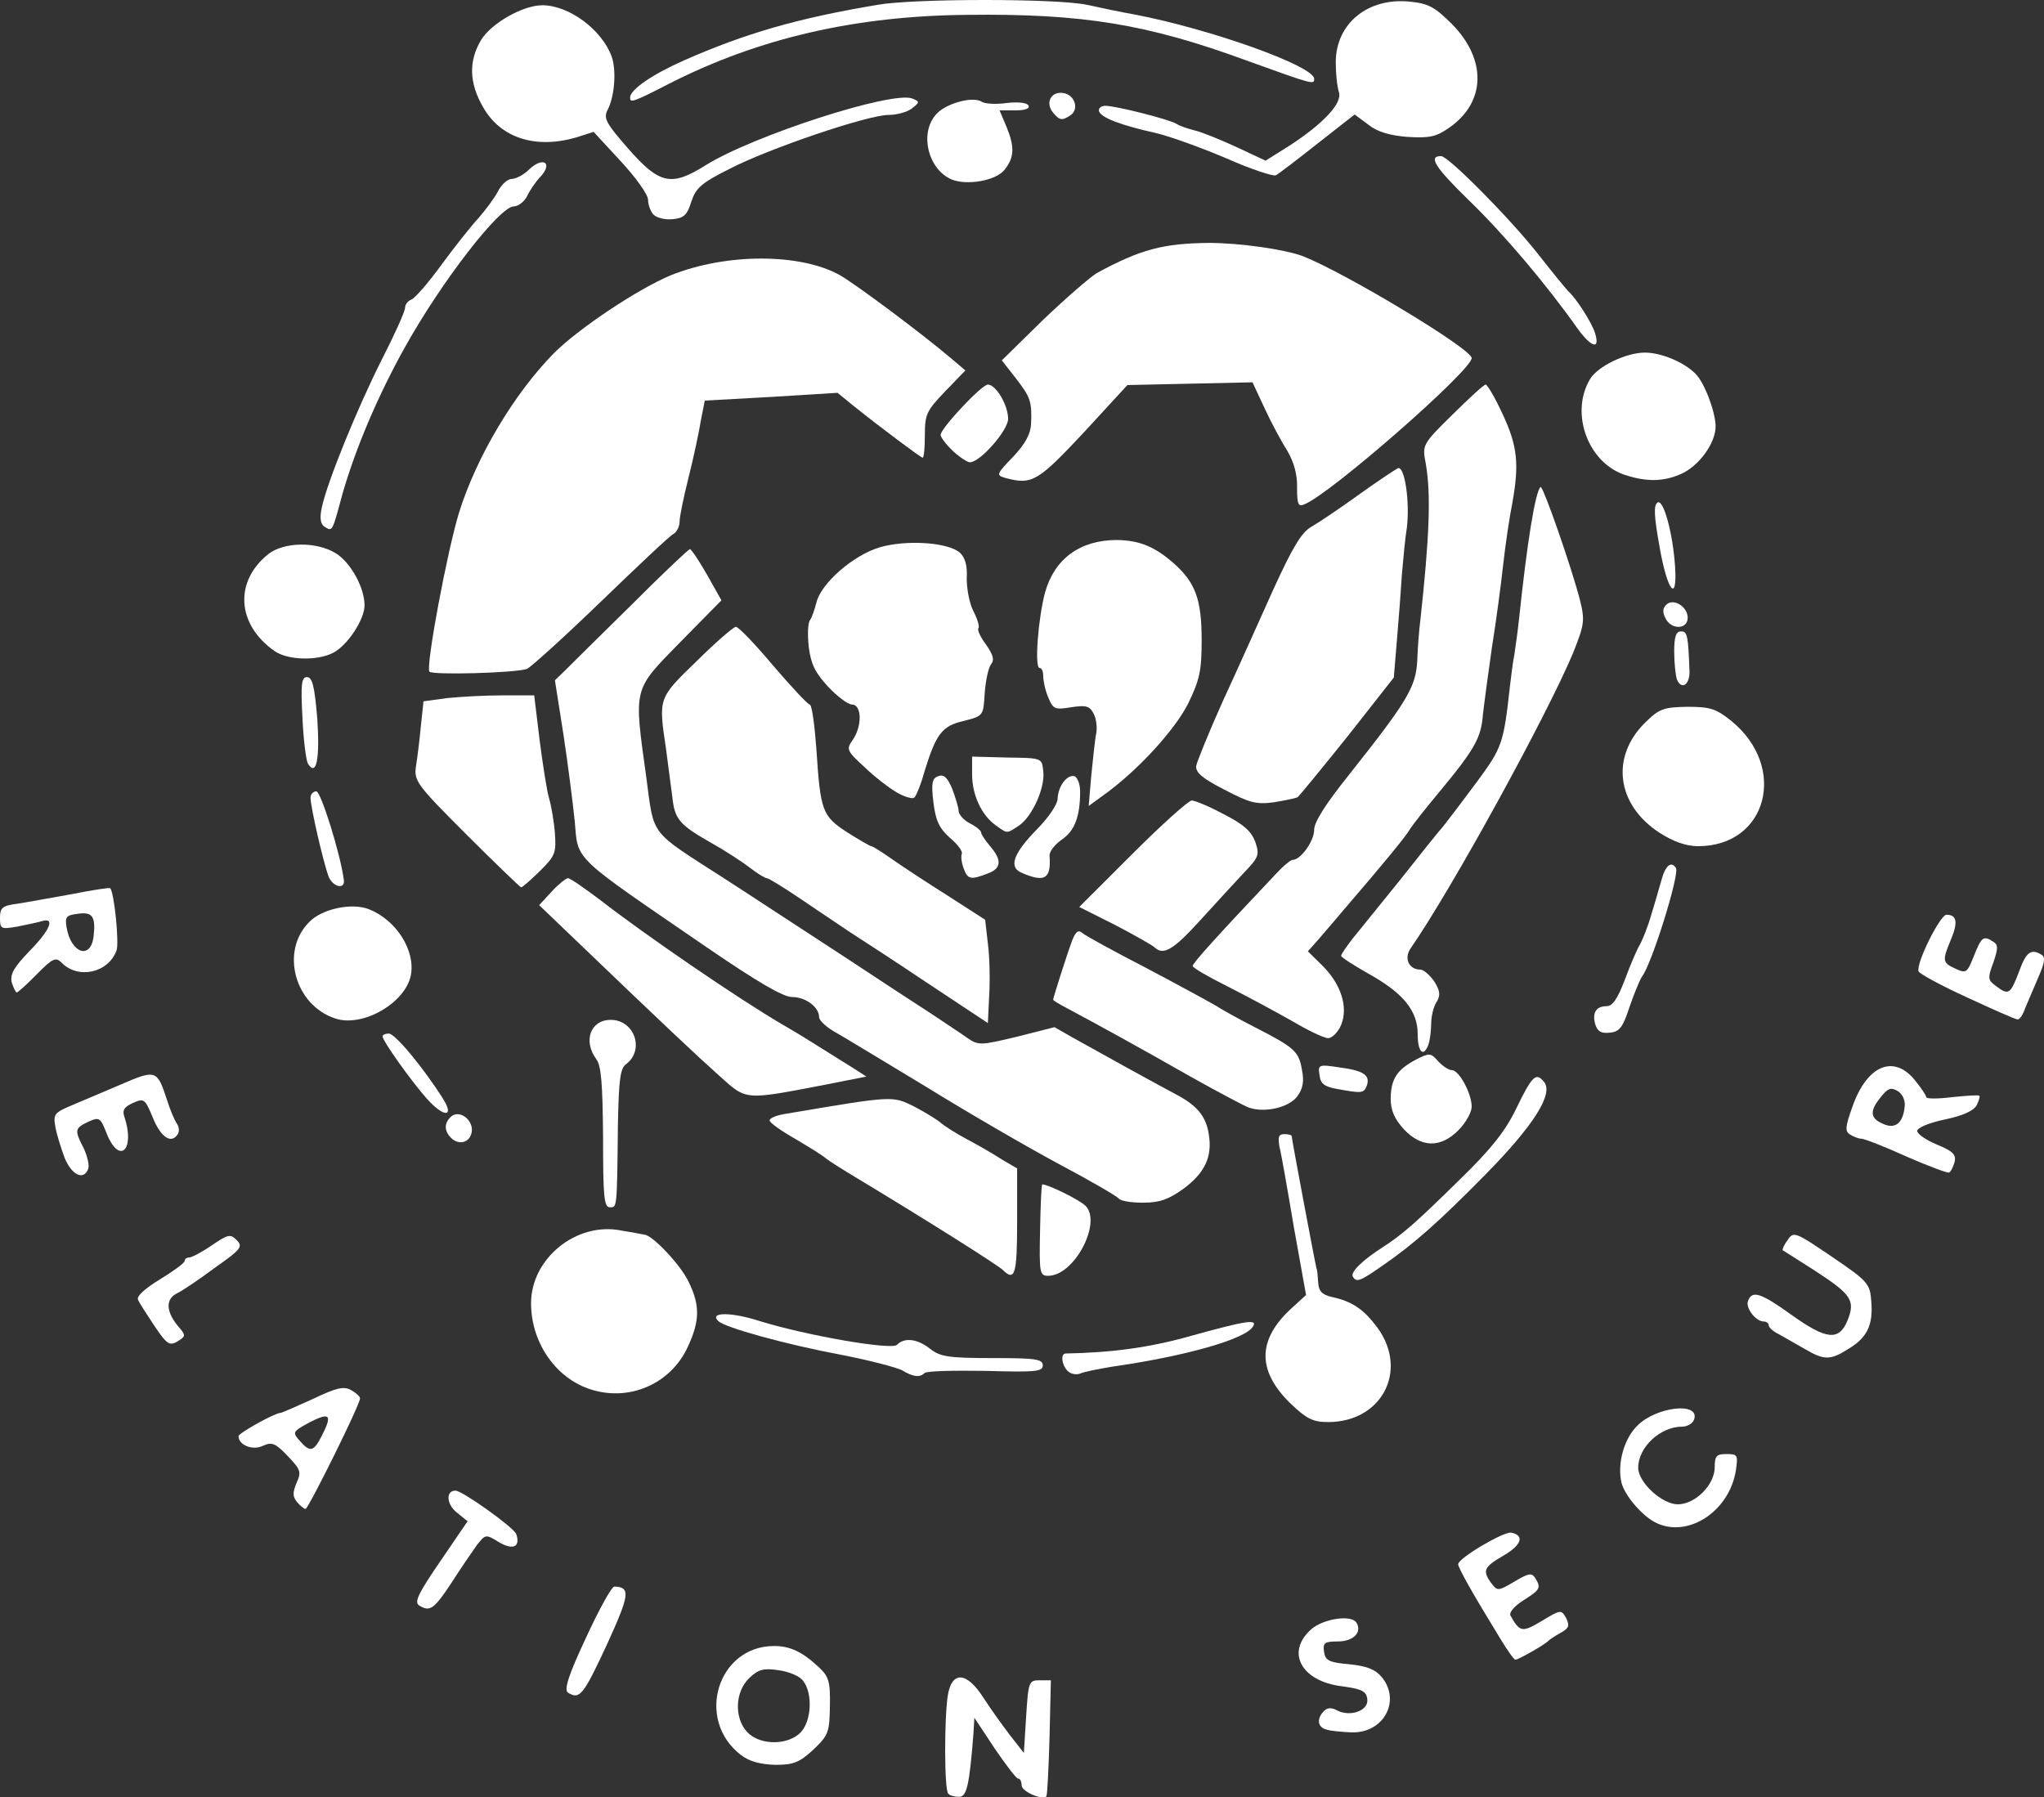 <svg width="199" height="175" viewBox="0 0 199 175" fill="none" xmlns="http://www.w3.org/2000/svg">
<rect x="0" y="0" width="199" height="175" fill="#333333" stroke="none"/>
<path d="M92.321 174.633C91.927 174.277 91.927 167.291 92.277 165.066C92.672 162.663 94.118 162.752 95.739 165.288C96.396 166.312 97.579 167.958 98.324 168.937L99.682 170.672L99.901 167.157C100.121 163.731 100.164 163.597 101.216 163.597H102.311L102.18 169.159C102.092 172.23 101.961 174.811 101.873 174.9C101.435 175.3 99.463 174.41 99.463 173.832C99.463 173.476 99.332 173.164 99.113 173.164C98.938 173.164 97.93 171.829 96.834 170.227L94.862 167.246L94.775 168.759C94.381 173.832 94.118 174.944 93.373 174.944C92.935 174.944 92.453 174.811 92.321 174.633Z" fill="white"/>
<path d="M72.166 170.895C67.653 167.469 69.843 160.26 75.364 160.26C76.942 160.26 78.125 160.838 79.702 162.307C80.71 163.241 80.841 163.731 80.797 166.134C80.754 168.67 80.666 168.937 79.176 170.361C77.818 171.607 77.248 171.829 75.496 171.829C74.05 171.785 72.998 171.518 72.166 170.895ZM77.993 168.626C79.001 167.513 79.132 164.888 78.212 163.686C77.906 163.197 76.81 162.752 75.802 162.618C74.356 162.396 73.831 162.529 72.954 163.375C71.552 164.71 71.465 167.246 72.735 168.626C73.962 169.96 76.766 169.96 77.993 168.626Z" fill="white"/>
<path d="M129.171 168.403C128.25 168.18 128.163 167.335 128.908 166.579C129.214 166.267 129.653 166.223 130.178 166.534C131.493 167.202 133.289 166.534 133.114 165.422C133.026 164.665 132.588 164.443 130.617 164.176C126.673 163.686 125.14 160.838 127.681 158.613C128.864 157.59 131.581 157.189 132.063 157.99C132.632 158.925 131.756 159.815 130.266 159.815C128.952 159.815 128.776 159.948 128.908 160.838C129.039 161.684 129.39 161.862 131.405 162.04C133.158 162.218 133.947 162.574 134.56 163.33C136.4 165.644 134.692 168.759 131.581 168.67C130.66 168.625 129.565 168.536 129.171 168.403Z" fill="white"/>
<path d="M55.296 164.799C54.902 164.532 55.296 163.197 57.049 159.459C58.32 156.7 59.547 154.475 59.809 154.475C61.431 154.52 61.299 155.276 59.065 160.171C56.786 165.066 56.435 165.511 55.296 164.799Z" fill="white"/>
<path d="M146.04 159.503C143.367 155.143 141.965 152.651 141.965 152.295C141.965 151.716 146.391 149.091 147.135 149.224C148.45 149.491 148.143 150.426 146.391 151.449C144.463 152.562 144.287 152.918 145.207 154.164C145.777 154.92 145.865 154.92 147.442 153.986C148.8 153.185 149.107 153.096 149.458 153.63C150.071 154.609 149.94 154.787 148.318 155.81C147.398 156.389 146.916 157.012 147.048 157.279C147.968 158.925 148.187 158.969 150.115 157.813C151.955 156.7 151.999 156.7 152.481 157.546C152.832 158.302 152.744 158.524 151.955 158.969C151.386 159.281 150.86 159.637 150.728 159.77C150.465 160.082 147.836 161.595 147.53 161.595C147.398 161.595 146.741 160.66 146.04 159.503Z" fill="white"/>
<path d="M40.793 156.3C40.311 155.988 40.749 155.098 42.852 152.028L45.525 148.112L44.474 147.266C43.466 146.465 43.378 145.131 44.342 145.131C44.999 145.131 49.995 148.69 50.258 149.358C50.696 150.604 49.951 150.96 48.593 150.159C47.278 149.358 47.278 149.358 46.402 150.47C45.964 151.093 44.824 152.74 43.948 154.119C42.239 156.7 41.845 156.967 40.793 156.3Z" fill="white"/>
<path d="M161.025 148.156C159.755 147.444 158.177 145.576 157.87 144.374C157.432 142.55 158.089 140.102 159.404 138.812C161.244 136.943 165.582 136.453 164.925 138.233C164.793 138.589 164.268 138.901 163.786 138.901C161.639 138.901 159.492 140.903 159.492 142.906C159.492 144.33 161.814 146.465 163.347 146.465C165.056 146.465 166.94 144.552 166.94 142.861C166.94 141.749 167.116 141.571 168.08 141.571C169.175 141.571 169.219 141.66 169 143.173C168.343 147.266 164.136 149.892 161.025 148.156Z" fill="white"/>
<path d="M28.919 146.243C28.481 145.709 28.481 145.309 28.875 144.374C29.357 143.306 29.269 143.084 27.999 141.749C26.816 140.503 26.465 140.369 25.589 140.77C24.581 141.259 23.223 140.681 23.223 139.835C23.223 139.524 26.772 137.566 27.298 137.566C27.429 137.566 28.831 136.943 30.409 136.231C32.731 135.118 33.476 134.94 34.177 135.341C34.659 135.608 35.053 135.964 35.053 136.142C35.097 136.676 30.014 146.91 29.751 146.91C29.576 146.91 29.226 146.599 28.919 146.243ZM31.329 139.791C32.38 137.744 32.117 137.477 30.189 138.456C28.481 139.39 28.437 139.435 29.182 140.28C30.189 141.437 30.54 141.348 31.329 139.791Z" fill="white"/>
<path d="M125.578 136.587C122.335 133.383 122.423 130.357 125.841 127.287L127.155 126.085L125.972 119.5C125.359 115.851 124.745 112.335 124.57 111.668C124.395 110.689 124.482 110.422 125.052 110.422C125.446 110.422 125.753 110.511 125.753 110.6C125.753 110.867 127.988 122.748 128.163 123.46C128.251 123.638 128.294 124.261 128.338 124.884C128.382 125.685 128.689 126.041 129.609 126.263C131.668 126.708 132.764 127.465 134.122 129.289C137.145 133.472 134.516 138.456 129.302 138.456C127.812 138.456 127.199 138.144 125.578 136.587Z" fill="white"/>
<path d="M57.18 135.163C53.938 133.961 51.703 130.58 51.703 126.886C51.703 122.525 56.129 118.921 60.511 119.811C61.562 119.989 62.57 120.167 62.745 120.212C63.534 120.256 66.294 123.193 67.039 124.795C68.178 127.109 68.135 128.622 66.951 131.158C65.243 134.851 61.036 136.587 57.18 135.163Z" fill="white"/>
<path d="M87.852 133.427C87.37 133.161 84.697 132.449 81.937 131.915C76.46 130.891 70.544 129.245 69.931 128.622C69.011 127.732 71.202 127.732 73.962 128.622C78.563 130.046 86.8 131.47 87.326 130.936C88.071 130.179 89.342 130.357 90.569 131.336C91.532 132.093 92.365 132.226 96.615 132.226C100.778 132.226 101.523 132.315 101.523 132.938C101.523 133.561 100.778 133.605 95.914 133.472C92.847 133.427 90.174 133.472 89.999 133.694C89.561 134.139 88.86 134.05 87.852 133.427Z" fill="white"/>
<path d="M103.932 133.472C103.363 132.893 103.231 131.781 103.757 131.781C108.314 131.692 111.951 131.203 116.026 130.046C121.328 128.577 122.467 128.399 121.985 129.156C121.24 130.402 115.369 132.048 108.226 133.071C106.912 133.294 105.51 133.561 105.159 133.739C104.765 133.872 104.239 133.783 103.932 133.472Z" fill="white"/>
<path d="M175.704 131.336C174.871 130.847 173.732 130.224 173.206 129.912C172.637 129.645 172.198 129.245 172.198 129.022C172.198 128.844 171.979 128.666 171.716 128.666C170.928 128.666 169.92 127.331 170.183 126.664C170.577 125.596 171.41 125.863 174.389 127.999C177.807 130.446 179.034 130.58 179.866 128.577C180.655 126.619 180.261 126.041 176.712 123.727C175.09 122.703 173.644 121.769 173.557 121.725C173.513 121.636 173.688 121.191 174.039 120.746C174.608 119.856 174.784 119.945 178.333 122.347C181.926 124.795 182.057 124.973 182.189 126.753C182.364 129.022 181.794 130.224 179.954 131.336C178.201 132.449 177.588 132.449 175.704 131.336Z" fill="white"/>
<path d="M14.985 129.022C14.284 127.954 13.583 126.886 13.452 126.575C13.233 126.263 14.021 125.507 15.555 124.572C16.869 123.771 17.965 122.97 17.965 122.792C17.965 122.57 18.184 122.436 18.403 122.436C18.666 122.436 19.674 121.902 20.637 121.235C22.215 120.167 22.434 120.123 23.047 120.746C23.661 121.369 23.486 121.636 20.944 123.415C19.454 124.528 17.746 125.685 17.176 125.952C16.081 126.53 16.168 127.776 17.439 129.245C18.052 129.957 18.052 130.09 17.527 130.446C16.519 131.114 16.343 131.025 14.985 129.022Z" fill="white"/>
<path d="M131.712 124.305C131.449 123.86 132.632 122.703 134.648 121.413C136.576 120.167 137.934 118.966 142.184 114.783C145.12 111.935 146.566 110.11 147.574 108.019C149.195 104.682 149.545 104.37 150.334 105.349C151.254 106.506 149.326 109.576 144.594 114.382C140.081 118.966 137.627 121.146 134.516 123.282C132.413 124.75 132.063 124.884 131.712 124.305Z" fill="white"/>
<path d="M97.623 123.638C97.097 123.148 90.569 119.01 83.558 114.783C82.068 113.893 80.666 113.003 80.403 112.78C80.184 112.558 78.826 111.712 77.467 110.911C76.065 110.111 74.926 109.31 74.926 109.087C74.926 108.865 75.583 108.598 76.372 108.464C87.151 106.64 86.844 106.684 89.035 107.752C90.043 108.286 91.226 108.998 91.576 109.31C91.927 109.621 93.11 110.378 94.205 110.956C95.301 111.534 96.834 112.424 97.579 112.914L99.025 113.759V119.01C99.025 124.127 98.806 124.795 97.623 123.638Z" fill="white"/>
<path d="M101.26 119.767C101.303 117.319 101.391 115.317 101.479 115.317C102.048 115.317 105.028 116.785 105.641 117.364C107.35 118.921 104.634 124.216 102.048 124.216C101.216 124.216 101.172 123.949 101.26 119.767Z" fill="white"/>
<path d="M58.714 110.778C58.67 105.483 58.539 103.792 58.057 103.124C56.742 101.344 57.487 99.297 59.459 99.297C61.781 99.297 62.789 102.234 60.949 103.614C60.379 104.014 60.248 105.171 60.16 109.399C60.072 117.853 60.072 117.542 59.371 117.542C58.802 117.542 58.714 116.474 58.714 110.778Z" fill="white"/>
<path d="M108.928 116.696C108.752 116.474 106.167 114.961 103.056 113.314C99.989 111.668 94.161 108.286 90.13 105.794C86.055 103.347 82.068 100.899 81.236 100.454C80.403 99.965 79.746 99.342 79.746 99.031C79.746 98.052 78.431 97.073 77.117 97.073C76.24 97.073 73.743 95.604 68.923 92.311C55.559 83.145 56.304 83.901 55.953 79.941C55.778 78.205 55.296 74.423 54.858 71.531L54.026 66.235L54.989 65.301C55.515 64.767 58.407 61.919 61.431 58.938C64.454 55.912 67.039 53.465 67.171 53.465C67.302 53.465 68.047 54.577 68.835 55.956L70.238 58.448L66.207 62.542C61.606 67.259 61.693 66.814 62.92 75.669C63.709 81.543 63.139 80.786 70.544 85.548C73.305 87.328 78.431 90.709 81.937 92.979C85.442 95.293 89.385 97.874 90.7 98.719C92.014 99.609 93.592 100.632 94.205 101.077C95.257 101.789 95.476 101.789 98.981 100.944L102.662 100.009L104.458 101.033C106.912 102.412 112.477 105.483 114.405 106.506C116.552 107.619 117.428 108.687 117.691 110.467C118.041 112.647 117.296 114.204 115.193 115.762C113.747 116.785 112.915 117.097 111.25 117.097C110.111 117.097 109.059 116.919 108.928 116.696Z" fill="white"/>
<path d="M6.31 112.78C5.959 111.846 5.521 110.467 5.389 109.71C5.17 108.509 5.302 108.331 6.879 107.663C7.799 107.263 9.946 106.373 11.699 105.616C15.204 104.103 15.292 104.148 16.256 107.085C16.563 108.064 17.001 109.087 17.22 109.399C17.439 109.71 17.483 110.155 17.308 110.422C16.694 111.401 15.686 110.778 14.898 108.865C14.109 106.951 14.021 106.907 12.926 107.396C12.05 107.797 11.874 108.108 12.137 108.82C13.145 111.935 11.655 113.403 10.428 110.467C9.771 108.776 9.683 108.731 8.588 109.221C7.274 109.844 7.23 110.022 8.15 111.801C8.5 112.558 8.719 113.448 8.588 113.804C8.15 114.961 7.011 114.427 6.31 112.78Z" fill="white"/>
<path d="M185.606 112.602C183.459 111.623 181.487 110.867 181.225 110.867C180.962 110.867 180.48 110.689 180.129 110.466C179.603 110.155 179.647 109.71 180.348 107.752C181.75 103.747 184.336 102.635 186.395 105.127C187.008 105.883 187.534 106.64 187.534 106.818C187.534 106.996 188.673 106.996 190.075 106.818C191.434 106.684 192.617 106.595 192.704 106.684C192.792 106.729 192.661 107.174 192.442 107.619C192.135 108.153 191.083 108.642 189.331 108.998C187.841 109.31 186.658 109.799 186.658 110.11C186.658 110.422 187.534 111 188.586 111.445C190.119 112.068 190.47 112.424 190.295 113.136C190.163 113.581 189.944 114.071 189.769 114.16C189.637 114.249 187.753 113.537 185.606 112.602ZM185.431 107.797C185.519 107.174 185.256 106.551 184.774 106.239C184.116 105.839 183.81 105.928 183.109 106.818C182.013 108.153 182.057 108.865 183.284 109.399C184.467 109.977 185.256 109.399 185.431 107.797Z" fill="white"/>
<path d="M43.904 110.778C43.203 110.066 43.247 109.31 43.948 108.687C44.78 108.019 46.139 109.087 45.92 110.244C45.744 111.267 44.649 111.534 43.904 110.778Z" fill="white"/>
<path d="M136.663 109.933C135.743 108.909 135.393 108.108 135.393 106.907C135.436 105.038 136.006 104.148 137.846 103.169C139.161 102.501 139.292 102.501 139.993 103.302C140.432 103.792 141.045 104.192 141.352 104.192C142.053 104.192 143.28 106.462 143.28 107.752C143.28 108.286 142.71 109.31 142.009 110.022C140.256 111.801 138.372 111.757 136.663 109.933Z" fill="white"/>
<path d="M41.538 106.951C40.004 105.216 37.244 101.344 37.244 100.899C37.244 100.766 37.507 100.632 37.857 100.632C38.471 100.632 41.231 103.97 43.115 106.951C44.298 108.82 43.203 108.82 41.538 106.951Z" fill="white"/>
<path d="M121.59 107.841C121.108 107.663 118.523 106.284 115.894 104.815C111.381 102.234 106.518 99.564 103.757 98.096C103.056 97.74 102.53 97.384 102.53 97.34C102.53 97.162 103.889 92.89 104.371 91.599C104.721 90.709 104.984 90.487 105.378 90.843C105.685 91.11 108.446 92.623 111.557 94.225C114.667 95.871 117.691 97.517 118.304 97.874C118.918 98.274 120.67 99.253 122.248 100.054C126.06 102.012 126.454 102.368 126.761 104.192C126.98 105.305 126.848 106.017 126.279 106.773C125.446 107.841 123.124 108.375 121.59 107.841Z" fill="white"/>
<path d="M70.062 104.771C67.828 102.768 65.111 100.232 56.348 91.822L52.492 88.128L53.719 86.793C54.376 86.081 55.121 85.503 55.296 85.503C55.515 85.503 56.917 86.482 58.451 87.639C62.745 90.976 71.815 97.206 76.24 99.787C77.555 100.543 79.351 101.656 80.184 102.19C81.016 102.724 82.331 103.525 83.032 103.97L84.347 104.815L80.534 105.572C72.428 107.129 72.735 107.173 70.062 104.771Z" fill="white"/>
<path d="M130.135 106.017C128.952 105.794 128.557 105.527 128.47 104.682C128.294 103.658 128.382 103.614 130.398 103.925C132.764 104.237 133.421 104.682 133.07 105.705C132.764 106.462 132.588 106.462 130.135 106.017Z" fill="white"/>
<path d="M138.022 100.677C138.022 98.407 136.62 96.672 133.158 94.759C131.756 93.958 130.573 93.201 130.573 93.068C130.573 92.89 131.055 92.222 131.624 91.466C132.194 90.754 134.297 88.173 136.269 85.726C138.197 83.278 140.125 80.875 140.563 80.386C140.957 79.896 142.403 77.983 143.762 76.159C146.259 72.777 146.391 72.376 147.004 66.814C147.135 65.701 147.311 64.322 147.442 63.699C147.53 63.076 147.749 61.608 147.88 60.362C148.669 52.886 149.458 47.902 149.984 47.413C150.203 47.19 153.095 55.511 153.839 58.493C154.321 60.451 154.234 60.851 153.138 63.61C150.641 69.573 141.396 86.482 137.321 92.356C136.663 93.335 137.189 94.403 138.285 94.403C138.591 94.403 139.205 94.937 139.643 95.56C140.212 96.494 140.256 96.895 139.862 97.562C139.555 98.007 139.336 98.986 139.336 99.698C139.336 100.41 139.205 101.3 139.073 101.7C138.591 102.991 138.022 102.457 138.022 100.677Z" fill="white"/>
<path d="M125.753 99.386C124.176 98.496 121.371 96.984 119.531 96.049C117.647 95.115 116.113 94.225 116.113 94.047C116.113 93.78 118.48 91.154 123.913 85.414C124.745 84.48 125.622 83.723 125.841 83.723C126.629 83.723 127.944 81.899 127.944 80.786C127.944 80.03 129.083 78.25 131.362 75.402C136.97 68.327 137.846 66.903 137.978 64.366C138.022 63.165 138.153 61.34 138.285 60.362C139.161 52.307 139.336 48.169 138.81 45.143C138.46 43.319 138.46 43.274 141.396 40.382C143.017 38.78 144.463 37.445 144.638 37.445C144.813 37.445 145.558 38.736 146.303 40.337C147.749 43.452 147.924 45.188 147.223 49.059C146.96 50.349 146.566 53.019 146.347 54.977C146.128 56.98 145.646 60.584 145.251 63.032C144.901 65.479 144.506 68.416 144.375 69.573C144.2 71.842 143.586 72.954 139.993 77.271C138.767 78.739 137.583 80.252 137.321 80.653C136.97 81.32 134.735 84.035 130.792 88.618C129.872 89.73 128.689 91.065 128.207 91.644L127.33 92.623L128.733 94.002C130.573 95.827 131.274 98.052 130.573 99.787C130.266 100.499 129.697 101.077 129.302 101.077C128.908 101.077 127.33 100.321 125.753 99.386Z" fill="white"/>
<path d="M155.329 99.787C154.979 98.63 155.373 97.963 156.425 97.963C156.994 97.963 157.476 97.251 158.177 95.426C158.703 94.002 159.36 92.445 159.667 91.955C159.93 91.466 160.456 90.175 160.762 89.063C161.113 87.951 161.551 86.393 161.77 85.637C162.164 84.213 162.734 83.812 163.172 84.524C163.523 85.147 160.806 93.913 159.842 95.115C159.667 95.382 159.097 96.717 158.659 98.007C158.002 100.01 157.695 100.454 156.731 100.543C155.943 100.632 155.548 100.454 155.329 99.787Z" fill="white"/>
<path d="M32.643 99.164C28.7 97.874 27.254 92.623 30.102 89.775C31.329 88.484 34.264 87.861 35.929 88.529C38.602 89.597 40.443 92.534 40.004 94.937C39.479 97.651 35.316 100.054 32.643 99.164Z" fill="white"/>
<path d="M90.262 95.693C87.019 93.513 83.645 91.332 82.813 90.798C81.981 90.22 79.877 88.84 78.125 87.639C76.416 86.482 74.838 85.503 74.663 85.503C74.488 85.503 73.743 85.058 72.998 84.48C72.253 83.901 70.544 82.789 69.186 82.032C66.119 80.297 65.681 79.718 65.462 77.627C65.33 76.692 65.067 74.601 64.848 72.954C64.103 67.926 64.06 68.015 67.828 64.366C69.668 62.542 71.421 61.029 71.64 61.029C71.903 61.029 73.524 62.72 75.277 64.811C77.073 66.903 78.65 68.594 78.826 68.594C79.045 68.594 79.308 70.552 79.483 72.954C79.877 79.006 80.052 79.451 82.506 81.053C83.645 81.765 84.697 82.388 84.829 82.388C84.96 82.388 85.88 82.967 86.888 83.679C87.896 84.391 90.349 85.993 92.321 87.238L95.914 89.552L96.177 91.866C96.352 93.157 96.396 95.382 96.308 96.894L96.177 99.609L90.262 95.693Z" fill="white"/>
<path d="M191.521 97.117C188.98 95.96 186.877 94.803 186.789 94.581C186.526 93.78 188.892 89.063 189.506 89.063C190.514 89.063 190.645 89.775 189.944 91.466C189.068 93.557 189.112 93.735 190.382 94.314C191.434 94.803 191.521 94.714 192.179 93.068C192.924 91.199 193.099 91.065 194.063 91.688C194.545 92 194.545 92.311 194.063 93.735C193.493 95.248 193.537 95.426 194.326 96.005C195.553 96.939 195.728 96.805 196.56 94.625C197.261 92.667 197.743 92.311 198.795 92.979C199.146 93.201 199.058 93.78 198.444 95.159C198.006 96.183 197.437 97.517 197.174 98.141C196.955 98.808 196.604 99.297 196.429 99.253C196.21 99.253 194.019 98.274 191.521 97.117Z" fill="white"/>
<path d="M1.139 95.649C0.964 94.848 1.358 94.18 2.848 92.623C4.907 90.531 5.389 89.285 4.075 89.686C3.637 89.819 2.541 90.042 1.665 90.22C0.088 90.487 0 90.442 0 89.374C0 88.395 0.219 88.173 1.665 87.995C2.541 87.861 4.951 87.416 6.967 87.061C8.982 86.66 10.691 86.393 10.735 86.482C11.129 86.972 11.611 91.777 11.348 92.534C10.56 94.714 7.624 95.382 6.003 93.735C5.433 93.157 5.127 93.29 3.593 94.848C2.629 95.827 1.753 96.628 1.621 96.628C1.534 96.628 1.314 96.183 1.139 95.649ZM9.114 91.154C9.333 89.196 8.982 88.751 7.536 88.974C6.441 89.107 6.31 89.285 6.485 90.309C6.923 92.845 8.851 93.468 9.114 91.154Z" fill="white"/>
<path d="M112.389 92.222C112.126 92 110.417 91.021 108.533 90.042L105.072 88.306L110.286 83.1C113.134 80.252 115.719 77.938 116.026 77.938C116.333 77.938 117.735 78.517 119.137 79.273C121.065 80.252 121.81 80.92 122.204 81.943C122.642 83.234 122.554 83.456 121.152 84.925C120.32 85.814 118.392 87.906 116.858 89.597C114.229 92.489 113.265 93.068 112.389 92.222Z" fill="white"/>
<path d="M31.986 85.325C31.46 83.901 30.233 78.561 30.233 77.671C30.233 77.315 30.496 77.049 30.803 77.049C31.241 77.049 33.169 83.234 33.476 85.681C33.607 86.66 32.38 86.349 31.986 85.325Z" fill="white"/>
<path d="M45.438 81.276C40.618 76.47 40.311 76.025 40.486 74.69C40.618 73.889 40.837 72.153 40.968 70.774L41.231 68.282L43.51 67.971C44.78 67.837 47.19 67.704 48.899 67.704H52.01L52.536 72.064C52.843 74.423 53.237 77.004 53.456 77.716C53.675 78.472 53.938 79.985 54.026 81.142C54.157 83.011 54.069 83.323 52.58 84.791C51.66 85.681 50.871 86.393 50.739 86.393C50.652 86.393 48.242 84.079 45.438 81.276Z" fill="white"/>
<path d="M93.811 84.524C93.592 83.946 93.548 83.323 93.636 83.145C93.767 82.922 93.241 82.21 92.496 81.587C91.445 80.653 91.094 79.896 90.875 78.116C90.656 76.248 90.744 75.802 91.313 75.58C91.883 75.358 92.234 75.669 92.716 76.826C93.022 77.671 93.329 78.606 93.329 78.962C93.329 79.273 93.811 79.852 94.424 80.163C95.038 80.475 95.52 80.875 95.52 81.053C95.52 81.231 95.914 81.81 96.396 82.388C97.579 83.768 97.491 84.569 96.133 85.058C94.512 85.681 94.205 85.637 93.811 84.524Z" fill="white"/>
<path d="M99.551 85.014C98.149 84.48 98.587 83.145 101.041 80.653C102.092 79.585 102.968 78.294 102.968 77.76C103.012 76.559 103.889 75.358 104.634 75.58C104.896 75.713 105.159 76.337 105.159 77.048C105.159 79.496 104.634 80.875 103.407 81.721C102.706 82.21 102.18 82.878 102.18 83.278C102.355 85.548 101.742 85.948 99.551 85.014Z" fill="white"/>
<path d="M161.595 81.098C157.388 78.383 156.775 73.711 160.149 70.374C161.551 68.994 161.945 68.861 164.268 68.816C166.502 68.816 167.072 68.994 168.562 70.196C174.082 74.69 172.067 82.388 165.319 82.388C164.18 82.388 162.909 81.943 161.595 81.098Z" fill="white"/>
<path d="M96.922 80.341C95.564 79.362 94.643 77.404 94.643 75.402V73.666L98.061 73.755C101.435 73.8 101.435 73.8 101.566 75.046C101.785 76.648 100.515 79.496 99.2 80.386C97.973 81.187 98.105 81.187 96.922 80.341Z" fill="white"/>
<path d="M106.255 75.402C106.43 73.755 106.605 71.931 106.737 71.353C106.824 70.819 106.737 69.973 106.474 69.484C106.079 68.727 105.729 68.638 104.283 68.861C102.662 69.128 102.53 69.039 102.048 67.882C101.742 67.17 101.566 66.235 101.566 65.835C101.566 65.39 101.435 65.034 101.216 65.034C100.69 65.034 101.084 60.139 101.742 57.692C102.662 54.399 105.159 52.575 108.752 52.575C110.943 52.619 112.389 53.197 114.273 54.844C116.376 56.713 116.99 58.359 116.99 62.275C116.99 65.301 116.815 66.146 115.675 68.505C114.361 71.086 110.768 75.046 107.394 77.449L105.992 78.472L106.255 75.402Z" fill="white"/>
<path d="M119.181 76.87C116.99 75.758 116.376 75.179 116.464 74.556C116.552 74.112 117.691 71.308 119.005 68.371C120.364 65.434 122.554 60.54 123.913 57.514C125.841 53.286 126.717 51.818 127.681 51.284C128.382 50.883 130.441 49.504 132.282 48.169C134.078 46.879 135.831 45.722 136.094 45.588C136.751 45.321 137.277 48.837 136.97 51.373C136.795 52.396 136.62 54.443 136.488 55.912C136.4 57.38 136.181 60.228 136.006 62.275L135.699 65.968L131.186 71.709C128.689 74.823 126.498 77.493 126.323 77.627C126.147 77.716 125.096 77.938 124 78.116C122.292 78.339 121.634 78.161 119.181 76.87Z" fill="white"/>
<path d="M87.282 77.137C86.581 76.737 85.135 75.624 84.171 74.69C82.419 73.088 82.375 72.955 83.032 72.02C83.952 70.685 83.908 68.594 82.944 68.594C82.55 68.594 81.498 67.793 80.622 66.858C79.351 65.479 78.957 64.678 78.738 62.987C78.607 61.786 78.65 60.629 78.87 60.362C79.045 60.139 79.308 59.338 79.483 58.671C79.921 56.802 83.076 54.043 85.661 53.286C88.246 52.53 92.321 52.797 93.46 53.82C93.942 54.265 94.205 55.066 94.118 56.312C94.118 57.336 94.38 58.76 94.775 59.516C95.169 60.273 95.388 61.029 95.257 61.163C95.125 61.296 95.432 62.008 96.002 62.764C96.703 63.788 96.834 64.233 96.484 64.678C96.221 65.034 95.958 66.28 95.87 67.481C95.739 69.706 95.739 69.706 93.811 70.196C91.708 70.685 91.138 71.442 89.999 75.135C89.648 76.425 89.166 77.582 88.991 77.671C88.816 77.805 88.027 77.582 87.282 77.137Z" fill="white"/>
<path d="M29.97 74.334C29.795 73.978 29.532 71.976 29.445 69.84C29.269 66.591 29.357 65.924 29.883 65.924C30.409 65.924 30.628 66.814 30.89 69.973C31.153 73.933 30.803 75.669 29.97 74.334Z" fill="white"/>
<path d="M163.26 66.146C163.128 65.746 162.997 64.5 162.997 63.432C162.997 62.008 163.172 61.474 163.654 61.474C164.268 61.474 164.355 61.786 164.487 65.346C164.531 66.68 163.698 67.214 163.26 66.146Z" fill="white"/>
<path d="M41.801 65.39C41.45 64.811 43.553 53.598 44.693 49.904C46.402 44.431 50.082 38.291 53.938 34.375C56.348 31.972 62.088 28.145 65.287 26.81C70.676 24.63 77.949 24.63 81.805 26.81C83.339 27.7 89.692 32.417 92.672 34.953L93.986 36.066L92.014 38.112C90.218 39.981 90.043 40.337 90.043 42.34C90.043 43.586 89.955 44.565 89.824 44.565C89.605 44.52 85.793 41.672 83.12 39.536L81.542 38.246L75.058 38.647L68.617 39.002L68.222 41.005C68.047 42.117 67.521 44.565 67.039 46.478C66.557 48.392 66.163 50.305 66.163 50.794C66.163 51.239 65.9 51.818 65.549 51.996C65.199 52.174 62.044 55.155 58.495 58.582C54.946 62.008 51.703 64.945 51.309 65.123C50.214 65.523 42.02 65.746 41.801 65.39Z" fill="white"/>
<path d="M26.728 63.388C23.047 60.807 22.785 56.624 26.114 53.954C27.648 52.752 30.803 52.708 32.687 53.865C34.133 54.755 35.491 57.202 35.491 58.938C35.491 60.317 33.826 62.853 32.424 63.566C30.847 64.366 27.999 64.278 26.728 63.388Z" fill="white"/>
<path d="M162.164 60.228C161.858 59.65 161.858 59.249 162.208 58.893C162.909 58.181 164.311 59.071 164.311 60.139C164.311 61.296 162.734 61.341 162.164 60.228Z" fill="white"/>
<path d="M161.595 53.376C161.025 50.216 160.981 49.193 161.376 48.926C161.945 48.57 162.866 51.862 163.085 55.2C163.304 58.76 162.34 57.558 161.595 53.376Z" fill="white"/>
<path d="M31.592 51.284C31.197 51.017 31.11 50.438 31.329 49.415C31.855 46.923 34.834 39.626 37.2 34.953C38.427 32.55 39.435 30.325 39.435 29.969C39.435 29.658 39.698 29.302 40.048 29.168C40.399 29.035 41.713 27.522 42.94 25.831C44.211 24.096 45.832 22.049 46.533 21.292C47.234 20.491 48.11 19.334 48.461 18.667C48.812 17.955 49.425 17.421 49.819 17.421C50.214 17.421 51.002 17.02 51.528 16.486C52.843 15.241 53.85 15.819 52.667 17.154C52.185 17.643 51.572 18.533 51.309 19.112C51.046 19.646 50.433 20.091 50.038 20.091C48.636 20.091 42.984 27.433 39.479 33.707C36.762 38.557 34.615 43.675 33.344 48.08C32.337 51.818 32.38 51.773 31.592 51.284Z" fill="white"/>
<path d="M126.279 47.502C126.323 46.211 125.972 45.01 125.359 43.942C124.789 43.052 123.781 41.183 123.124 39.759L121.941 37.223L115.851 37.356L109.76 37.49L105.466 42.162C100.997 46.923 100.471 47.235 97.842 46.523C96.966 46.256 97.01 46.167 98.631 44.476C99.814 43.23 100.34 42.251 100.383 41.272C100.471 39.092 100.34 38.691 98.894 36.822L97.535 35.087L101.523 31.171C103.757 29.035 106.123 26.988 106.781 26.588C111.031 24.274 113.265 23.695 117.691 23.651C120.714 23.651 125.052 24.274 126.848 24.941C131.099 26.632 143.28 33.974 143.28 34.864C143.28 36.066 129.39 48.214 126.98 49.104C126.41 49.371 126.279 49.104 126.279 47.502Z" fill="white"/>
<path d="M158.396 46.3C154.672 45.232 152.788 40.293 154.803 36.911C155.548 35.665 158.309 34.33 160.149 34.33C161.726 34.33 163.961 35.265 165.056 36.377C165.933 37.223 166.984 40.026 167.028 41.45C167.072 43.096 165.407 45.41 163.61 46.167C161.989 46.879 160.368 46.923 158.396 46.3Z" fill="white"/>
<path d="M92.759 43.897C92.102 43.274 91.576 42.562 91.576 42.34C91.576 41.717 95.564 37.445 96.177 37.445C96.966 37.445 98.149 39.447 98.149 40.782C98.149 41.895 95.432 45.01 94.424 45.01C94.205 45.01 93.417 44.52 92.759 43.897Z" fill="white"/>
<path d="M153.576 31.972C150.597 27.744 146.347 22.716 142.973 19.468C139.687 16.264 139.029 15.196 140.3 15.196C141.001 15.196 147.004 21.248 149.764 24.763C151.123 26.499 152.437 28.101 152.656 28.323C153.533 29.124 154.979 31.438 155.285 32.417C155.811 34.108 154.935 33.841 153.576 31.972Z" fill="white"/>
<path d="M63.621 20.892C63.358 20.625 63.096 19.957 63.096 19.468C63.096 18.934 61.869 17.243 60.423 15.686L57.794 12.838L56.129 13.372C52.185 14.529 48.768 13.461 47.059 10.479C45.657 8.076 45.613 5.94 46.84 3.894C47.847 2.247 50.915 0.512 52.799 0.512C55.384 0.512 58.583 2.87 59.547 5.495C60.029 6.83 59.853 9.456 59.108 10.791C58.758 11.547 59.065 12.081 61.212 14.529C64.235 17.955 65.374 18.177 68.704 16.086C73.349 13.194 86.844 8.833 88.816 9.589C89.561 9.901 89.561 9.945 88.772 10.568C88.29 10.924 87.282 11.191 86.494 11.191C84.522 11.191 74.882 14.44 71.026 16.442C68.266 17.822 67.74 18.311 67.302 19.646C66.908 20.936 66.557 21.248 65.505 21.337C64.761 21.426 63.928 21.203 63.621 20.892Z" fill="white"/>
<path d="M92.628 17.465C90.393 16.487 89.517 13.105 91.05 11.236C91.883 10.123 94.687 9.322 95.564 9.901C95.914 10.123 97.01 10.168 97.973 10.034C99.069 9.901 99.945 9.99 100.12 10.257C100.296 10.568 99.814 10.746 98.85 10.746H97.316L97.973 12.304C98.806 14.306 98.762 15.33 97.798 16.531C96.966 17.599 94.118 18.088 92.628 17.465Z" fill="white"/>
<path d="M119.4 15.419C116.99 14.395 113.923 13.283 112.608 12.971C109.015 12.17 107.219 11.458 107 10.835C106.912 10.568 107.175 10.301 107.613 10.301C108.665 10.301 114.054 11.681 114.58 12.081C114.843 12.259 115.631 12.526 116.332 12.704C117.077 12.882 118.918 13.639 120.451 14.351L123.212 15.641L125.49 14.217C128.908 11.992 130.704 10.034 130.354 8.966C130.178 8.432 130.047 7.142 130.047 6.074C130.047 2.292 133.158 -0.245 137.233 0.156C139.073 0.334 139.687 0.69 141.308 2.292C144.769 5.763 144.682 9.945 141.089 12.437C139.818 13.327 139.161 13.461 137.014 13.327C135.305 13.194 134.078 12.838 133.202 12.126L131.887 11.147L128.251 13.995C126.279 15.552 124.482 16.931 124.219 17.065C124 17.198 121.81 16.487 119.4 15.419Z" fill="white"/>
<path d="M102.53 10.969C101.742 10.034 102.311 8.877 103.494 9.055C104.634 9.189 105.116 10.657 104.195 11.236C103.407 11.77 103.144 11.725 102.53 10.969Z" fill="white"/>
<path d="M61.343 9.5C61.343 8.744 63.446 7.275 66.557 5.896C72.516 3.271 77.511 1.802 85.442 0.467C89.035 -0.156 102.881 -0.156 105.817 0.467C107.043 0.734 109.103 1.179 110.417 1.402C117.866 2.826 127.944 6.43 127.944 7.676C127.944 8.254 127.9 8.254 121.371 5.896C111.688 2.336 105.378 1.313 94.205 1.446C83.295 1.535 73.874 3.716 65.199 8.121C61.562 9.99 61.343 10.034 61.343 9.5Z" fill="white"/>
</svg>
